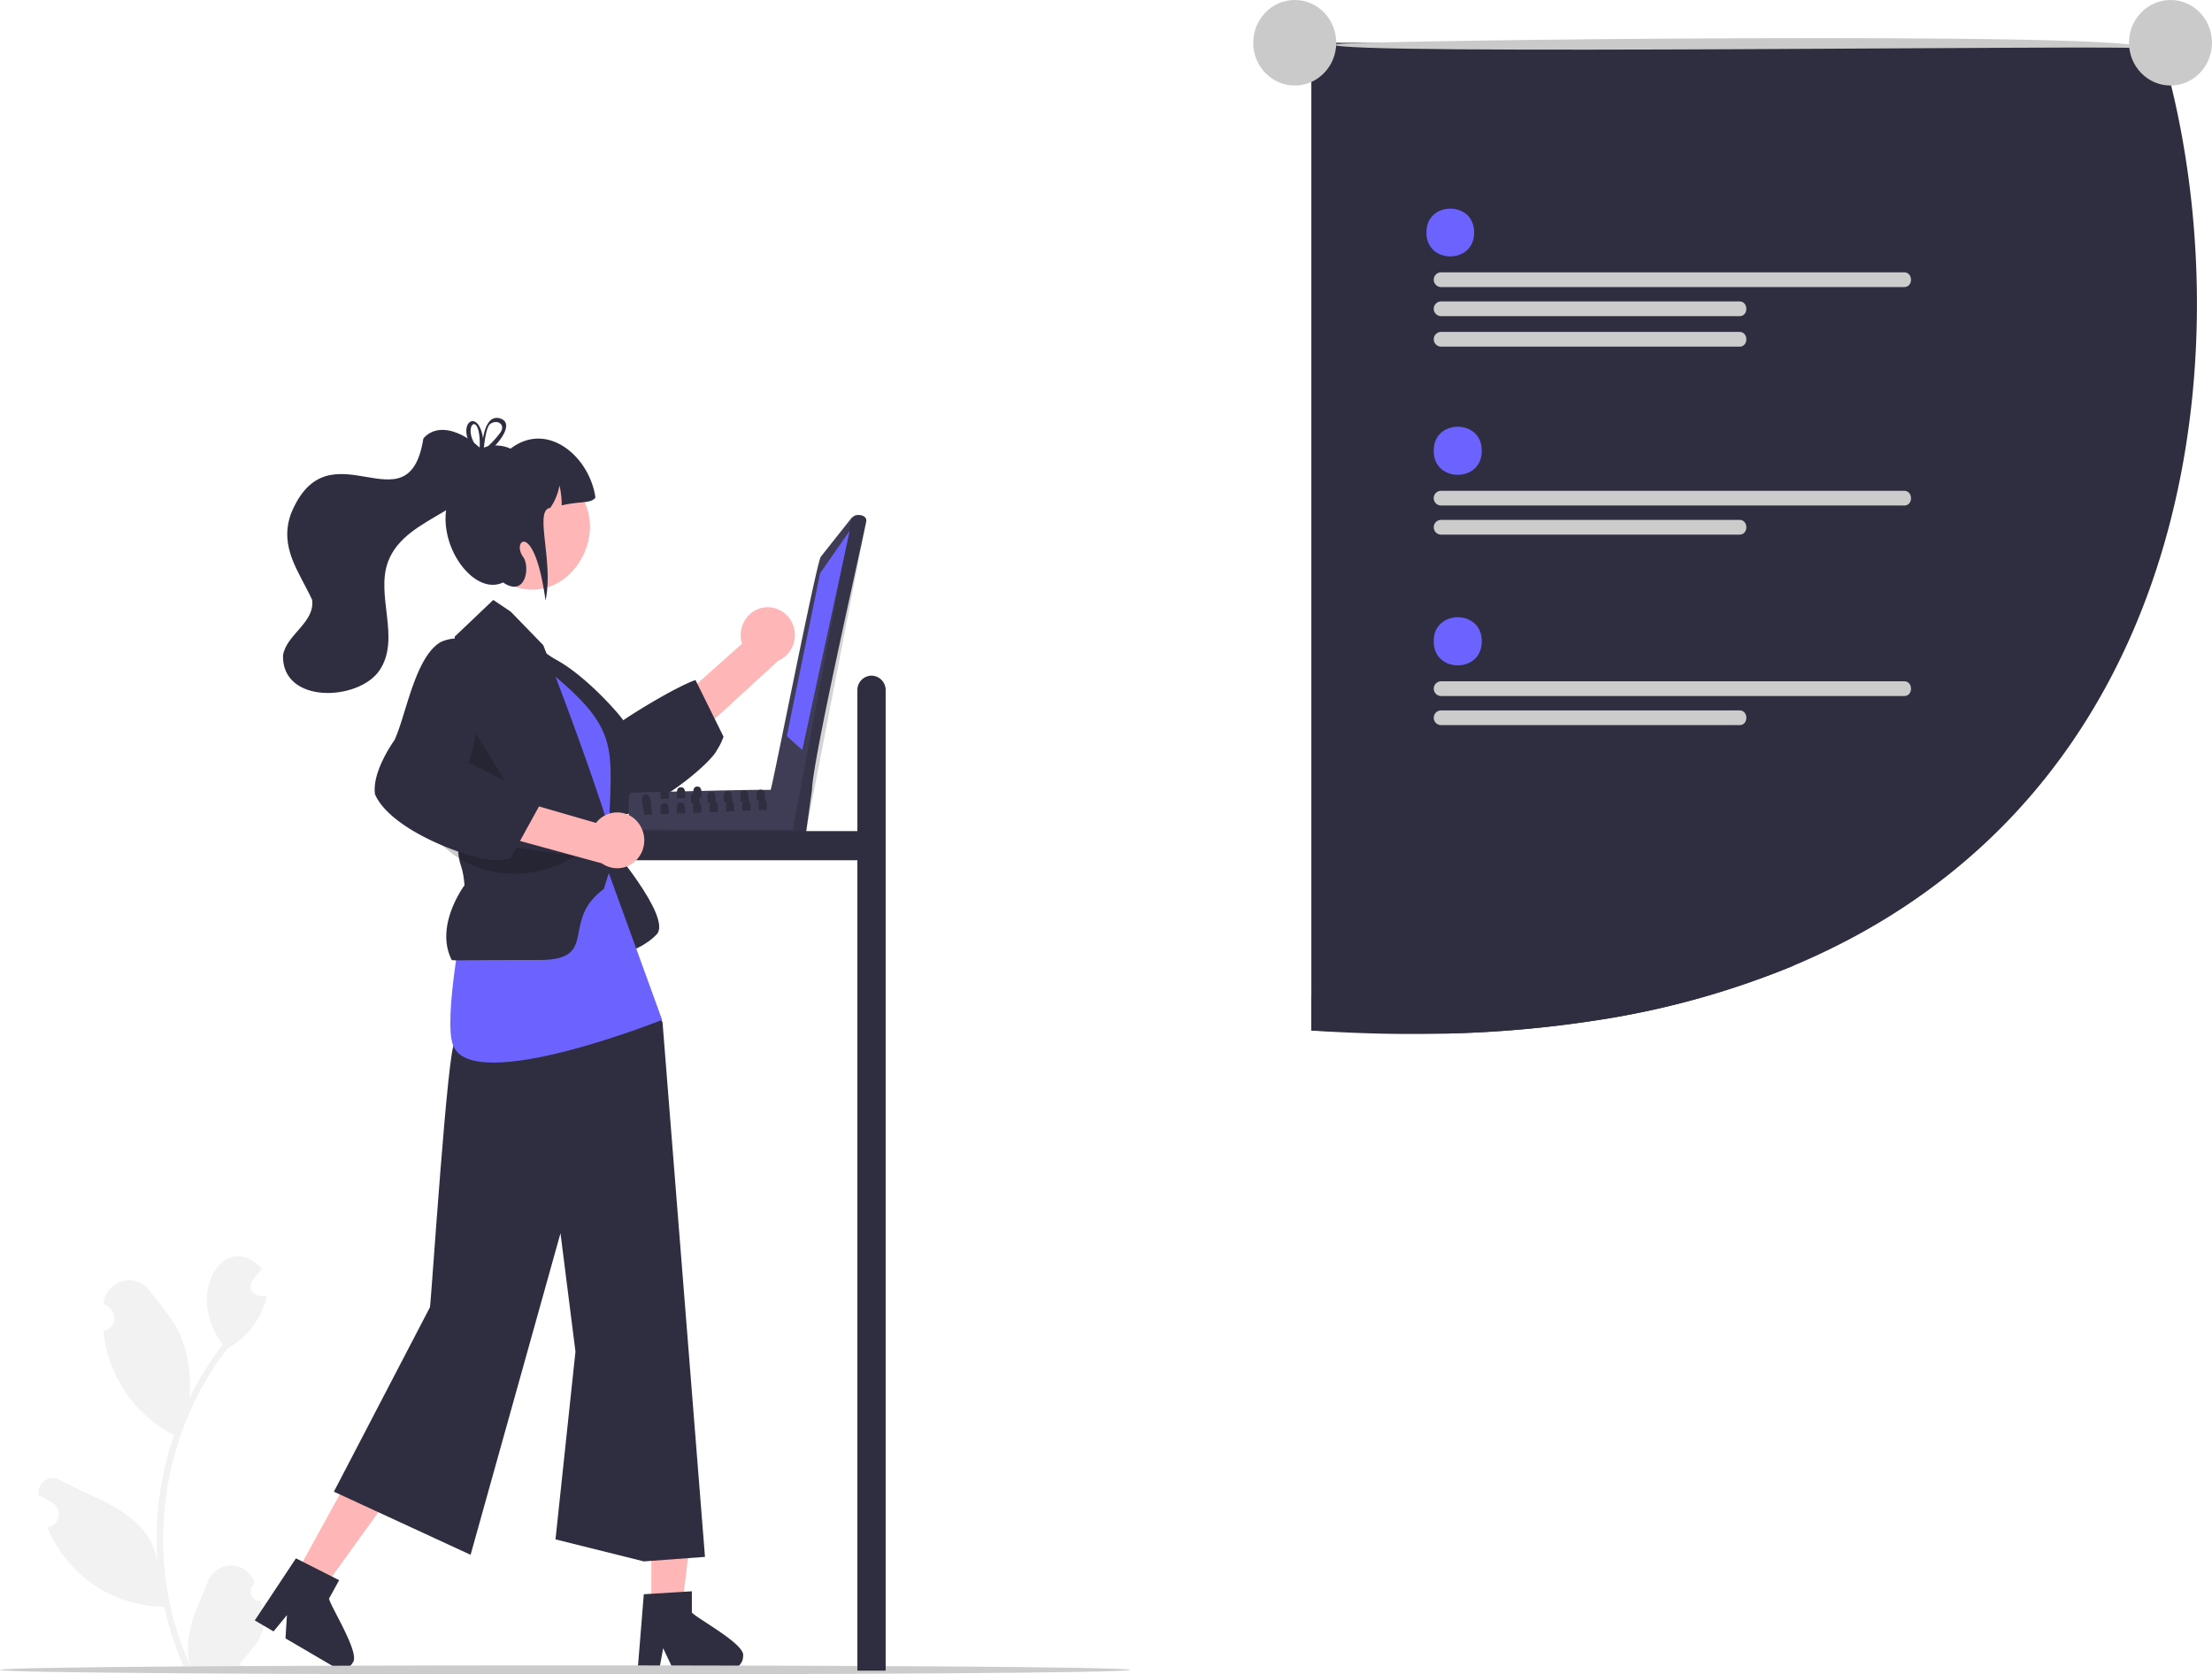<svg xmlns="http://www.w3.org/2000/svg" width="625" height="473.113" viewBox="0 0 625 473.113">
  <g id="undraw_conference_re_2yld" transform="translate(0)">
    <path id="Path_1" data-name="Path 1" d="M235.768,705.12a2.621,2.621,0,0,1-2.542-1.658,2.761,2.761,0,0,1,.64-3.028l.18-.737a6.975,6.975,0,0,0-13.071-.127c-3.11,7.5-7.135,15.265-5.133,23.526-13.223-28.873-8.726-64.788,10.815-89.479a22.094,22.094,0,0,0,10.919-14.836c-2.673.933-6.006-1.307-4-4.208.871-1.109,1.751-2.209,2.622-3.318-10.155-11.142-22.254,6.369-11.076,21.408a87.061,87.061,0,0,0-9.45,15.229,37.471,37.471,0,0,0-2.112-16.93c-2.022-5.025-5.811-9.256-9.147-13.6a7.214,7.214,0,0,0-12.953,3.866c3.744,1.268,4.231,6.84-.052,7.6a37.306,37.306,0,0,0,19.957,29.457,89.473,89.473,0,0,0-4.616,36.375c-1.926-14.4-16.934-17.9-27.423-23.625a3.986,3.986,0,0,0-4.466.037A4.264,4.264,0,0,0,173.1,675.3a23.372,23.372,0,0,1,4.137,2.248,3.729,3.729,0,0,1,1.467,3.956,3.6,3.6,0,0,1-3.124,2.753,36,36,0,0,0,33,22.485,91.325,91.325,0,0,0,5.833,17.545h20.838c.075-.239.142-.485.209-.723a22.987,22.987,0,0,1-5.766-.354c5.1-6.225,9.05-9.4,6.08-18.091Z" transform="translate(-162.193 -252.742)" fill="#f2f2f2"/>
    <path id="Path_2" data-name="Path 2" d="M253.4,596.354h8.593l4.087-34.145H253.4Z" transform="translate(-69.36 -141.519)" fill="#ffb6b6"/>
    <path id="Path_3" data-name="Path 3" d="M421.505,740.211v-6l-2.259.142-9.195.561-2.128.135-1.627,20.1-.087,1.078h6.1l.2-1.07.886-4.864,2.288,4.864.5,1.07h16.174a3.711,3.711,0,0,0,3.631-3.749C436.67,749.191,423.219,742.089,421.505,740.211Z" transform="translate(-226.018 -284.58)" fill="#2f2e41"/>
    <path id="Path_4" data-name="Path 4" d="M114.8,584.973l7.473,4.368,19.91-27.619-11.03-6.447Z" transform="translate(-31.424 -139.774)" fill="#ffb6b6"/>
    <path id="Path_5" data-name="Path 5" d="M278.195,733.156l2.869-5.215-2.019-1.025-8.272-4.183-1.917-.973-9.42,14.21-2.215,3.337,2.506,1.467,2.8,1.639,3.791-4.609-.421,6.577,13.211,7.73h.007l.85.494a3.581,3.581,0,0,0,4.953-1.414C287.077,748.676,278.783,735.671,278.195,733.156Z" transform="translate(-185.236 -281.446)" fill="#2f2e41"/>
    <path id="Path_6" data-name="Path 6" d="M447.965,362.693a7.654,7.654,0,0,0-5.36,3.654,8.1,8.1,0,0,0-.774,6.573l-13.148,11.725,4.967,9.97,18.341-16.826a7.946,7.946,0,0,0,4.494-9.39,7.652,7.652,0,0,0-8.521-5.7Z" transform="translate(-232.17 -191.039)" fill="#ffb6b6"/>
    <path id="Path_7" data-name="Path 7" d="M414.357,398.489l-4.939-9.975-.508-1.025c-5.287,1.916-15.673,8.171-20.408,11.366-1.736-2.492-11.388-13.334-19.733-17.495,0-.008-.007,0-.007,0q-.861-.427-1.7-.763a11.44,11.44,0,0,0-4.06-.868,6.08,6.08,0,0,0-1.823.269,5.072,5.072,0,0,0-1.714.905c-1.358,1.078-2.389,2.956-2.97,5.859a11.783,11.783,0,0,0,.516,4.071c2.324,7.939,11.5,16.806,14.751,22.523.32.883,3.508,9.578,8.541,12.661a8.025,8.025,0,0,0,.821.449c.312.045.625.082.951.1h.007a12.968,12.968,0,0,0,1.532.022c.261-.007.53-.03.8-.052.058-.007.109-.007.167-.015a23.607,23.607,0,0,0,4.931-1.107c.182-.06.363-.12.545-.187a39.9,39.9,0,0,0,4.045-1.676c.763-.359,1.518-.748,2.273-1.152.915-.494,1.83-1.018,2.724-1.564.77-.456,1.525-.935,2.266-1.429V419.4c.174-.1.349-.224.523-.352h.007c6.624-4.437,12.027-9.593,13.066-11.726a17.536,17.536,0,0,0,1.874-3.824Z" transform="translate(-212.406 -195.35)" fill="#2f2e41"/>
    <path id="Path_8" data-name="Path 8" d="M392.228,451.693s18.208,21.108,13.631,25.823-11.7,5.954-11.7,5.954l-8.707-.691Z" transform="translate(-220.336 -213.464)" fill="#2f2e41"/>
    <path id="Path_9" data-name="Path 9" d="M364.027,376.021c23.484,14.157,31.381,27.68,20.52,54.895Z" transform="translate(-214.471 -194.416)" fill="#2f2e41"/>
    <path id="Path_10" data-name="Path 10" d="M322.163,510.971c-1.905-.913-6.638,72.747-7.024,74.6L288,637.676l38.626,17.839,25.4-90.858,4.233,33.436-5.644,53.061,24.968,6.221,17.269-1.271L380.858,505.05,358.1,462.532Z" transform="translate(-193.661 -216.193)" fill="#2f2e41"/>
    <path id="Path_11" data-name="Path 11" d="M353.591,378.81c31.888,24.46,24.1,24.9,24.361,62.648l15.194,41.836s-53.565,21.374-59.057,7.227S353.591,378.81,353.591,378.81Z" transform="translate(-206.061 -195.118)" fill="#6c63ff"/>
    <path id="Path_12" data-name="Path 12" d="M377.936,425.185c-.065-.239-.145-.516-.232-.808v-.007c-.138-.471-.3-.988-.487-1.579-.116-.374-.24-.778-.378-1.2-.087-.269-.174-.546-.269-.838-2.556-7.954-7.713-22.785-13.974-39.18v-.007q-1.133-2.952-2.31-5.964c-.073-.18-.138-.367-.211-.546-.312-.8-.632-1.609-.951-2.417l-9.173-9.451-4.946-3.322-10.894,10.364s.007.18.022.531c.152,3.2.9,20.451.995,40.849.022,5.141.007,10.483-.08,15.849v.142c-.022,1.407,0,2.5.065,3.382a15.158,15.158,0,0,0,.211,1.871c.407,2.3,1.155,2.843,1.554,7.64,0,0-8.57,11.381-3.6,21.124a6.622,6.622,0,0,0,1.191.075c1.758.03,5.854-.082,17.118-.09,1.954-.015,4.118-.015,6.522-.007,15.753,0,7.263-9.391,15.68-17.944.182-.187.363-.367.559-.546a19.17,19.17,0,0,1,1.888-1.549l1.409-4.5.45-1.444.007-.187.044-2,.094-3.981.065-2.649a10.085,10.085,0,0,0-.378-1.6Z" transform="translate(-205.631 -190.348)" fill="#2f2e41"/>
    <path id="Path_13" data-name="Path 13" d="M182.316,274.171l-2.5,16.088,16.936,7.2Z" transform="translate(-49.219 -69.014)" opacity="0.2"/>
    <path id="Path_14" data-name="Path 14" d="M366.571,312.225c18.946,11.108,3.392,40.415-15.907,29.979C331.718,331.1,347.272,301.789,366.571,312.225Z" transform="translate(-208.46 -177.801)" fill="#ffb6b6"/>
    <path id="Path_15" data-name="Path 15" d="M326.6,448.837c10.046,12.2,27.167,13.959,40.169,5.774Z" transform="translate(-204.227 -212.746)" opacity="0.2"/>
    <path id="Path_16" data-name="Path 16" d="M373.793,315.6c-1.328,1.779-4.1.945-9.533,2.214a24,24,0,0,0-.633-5.632,16.108,16.108,0,0,1-2.594,6.338c-4.716.539,1.065,15.3-1.35,26.154-3.111-22.9-9.655-16.9-6.349-12.357,2.116,2.907.706,11.63-5.644,7.269-10.476,5.13-25.4-20.352-8.86-32.3-.3-6.46,6.681-7.48,10.977-5.494C360.232,293.784,372.143,304.037,373.793,315.6Z" transform="translate(-205.552 -175.014)" fill="#2f2e41"/>
    <path id="Path_17" data-name="Path 17" d="M403.99,432.359c5.385-.111,34.309-.966,39.052-.755.268-.968,9.26,10.9,9.479,10.978a1.381,1.381,0,0,1,.332,1.206,1.345,1.345,0,0,1-.772.97c-.529.331-47.158-.558-47.723-.442a1.3,1.3,0,0,1-1.158-.777l-.312-.719c-.032-1.23-.423-7.519-.072-8.594a1.365,1.365,0,0,1,.1-1.259A1.283,1.283,0,0,1,403.99,432.359Z" transform="translate(-225.049 -208.393)" fill="#3f3d56"/>
    <path id="Path_18" data-name="Path 18" d="M402.971,446.61c.274.678.624,1.529,1.469,1.5l47.231.546a1.3,1.3,0,0,0,1.105-.656,1.378,1.378,0,0,0,.032-1.314Z" transform="translate(-225.131 -212.185)" opacity="0.17"/>
    <path id="Path_19" data-name="Path 19" d="M457.94,405.342c.508-.906,13.136-65.279,14.189-65.817l8.621-10.866.771-.6c1.072-.606,3.642-.2,3.41,1.49h0c-2.025,10-15.053,66.985-15.338,75.868l-1.568,11.318a1.4,1.4,0,0,1-.589.954,1.319,1.319,0,0,1-1.082.191,2.609,2.609,0,0,1-2.09-1.556C464.148,415.927,457.35,405.574,457.94,405.342Z" transform="translate(-240.168 -182.278)" fill="#3f3d56"/>
    <path id="Path_20" data-name="Path 20" d="M483.15,328.666l-16.489,87.669c.551,1.438,3.132,2.445,3.733.559.01,0,16.916-87.282,16.933-87.334C487.507,327.46,484.138,327.393,483.15,328.666Z" transform="translate(-242.565 -182.284)" opacity="0.17"/>
    <path id="Path_21" data-name="Path 21" d="M323.875,200.416,315.5,212.442l-9.4,45.994,4.369,3.927Z" transform="translate(-83.787 -50.449)" fill="#6c63ff"/>
    <path id="Path_22" data-name="Path 22" d="M410.443,435.882c-.174-1.392-.508-2.671-1.489-2.574-1.445-.008-1.133,2.02-.784,3.726a9.638,9.638,0,0,1,.334,2.065l2.317-.1a20.259,20.259,0,0,1-.378-3.12Z" transform="translate(-226.474 -208.835)" fill="#2f2e41"/>
    <path id="Path_23" data-name="Path 23" d="M429.317,435.363c-.015-.4.007-.905-.044-1.384-.08-.793-.341-1.482-1.22-1.429a1.132,1.132,0,0,0-.472.1c-.937.434-.552,2.193-.566,3.046l.755-.03,1.562-.06C429.325,435.527,429.317,435.445,429.317,435.363Z" transform="translate(-231.694 -208.645)" fill="#2f2e41"/>
    <path id="Path_24" data-name="Path 24" d="M435.687,435.1c-.036-1.048.145-2.9-1.264-2.814-1.525.03-1.024,2.17-1.039,3.15l.748-.03,1.569-.067C435.694,435.267,435.687,435.185,435.687,435.1Z" transform="translate(-233.438 -208.579)" fill="#2f2e41"/>
    <path id="Path_25" data-name="Path 25" d="M442.057,434.852c-.036-1.055.145-2.9-1.264-2.814-1.525.03-1.024,2.17-1.039,3.143l.755-.03,1.561-.06C442.064,435.017,442.057,434.935,442.057,434.852Z" transform="translate(-235.181 -208.516)" fill="#2f2e41"/>
    <path id="Path_26" data-name="Path 26" d="M448.427,434.593c-.036-1.048.145-2.9-1.264-2.814-1.525.037-1.024,2.17-1.039,3.15l.748-.03,1.569-.067C448.434,434.757,448.427,434.675,448.427,434.593Z" transform="translate(-236.925 -208.451)" fill="#2f2e41"/>
    <path id="Path_27" data-name="Path 27" d="M454.8,434.342c-.029-.943.109-2.514-.864-2.776h-.007a1.063,1.063,0,0,0-.392-.037,1.034,1.034,0,0,0-.32.045h-.007c-1.118.322-.7,2.2-.712,3.1l.755-.03,1.561-.06C454.8,434.507,454.8,434.424,454.8,434.342Z" transform="translate(-238.669 -208.388)" fill="#2f2e41"/>
    <path id="Path_28" data-name="Path 28" d="M417.406,432.271v-.008a2.388,2.388,0,0,0-.058-.329c-.116-.636-.414-1.13-1.162-1.085-.734.015-.995.509-1.075,1.137a10.286,10.286,0,0,0,.029,1.714c.007.112.007.21.007.3l2.317-.1C417.428,433.483,417.465,432.854,417.406,432.271Z" transform="translate(-228.448 -208.217)" fill="#2f2e41"/>
    <path id="Path_29" data-name="Path 29" d="M423.743,431.751c-.116-.666-.414-1.2-1.184-1.152-.763.015-1.017.554-1.082,1.212a17.95,17.95,0,0,0,.044,1.931l2.317-.1C423.794,433.165,423.852,432.395,423.743,431.751Z" transform="translate(-230.194 -208.154)" fill="#2f2e41"/>
    <path id="Path_30" data-name="Path 30" d="M430.114,431.574c-.1-.7-.385-1.28-1.191-1.235-.792.015-1.031.591-1.089,1.287a3.275,3.275,0,0,0-.014.464c.007.516.073,1.04.065,1.4l1.627-.067.69-.03C430.158,432.928,430.216,432.2,430.114,431.574Z" transform="translate(-231.932 -208.089)" fill="#2f2e41"/>
    <path id="Path_31" data-name="Path 31" d="M416.122,436.589c-1.525.03-1.031,2.17-1.039,3.143l2.317-.09C417.313,438.662,417.647,436.492,416.122,436.589Z" transform="translate(-228.427 -209.662)" fill="#2f2e41"/>
    <path id="Path_32" data-name="Path 32" d="M422.492,436.329c-1.525.03-1.031,2.17-1.039,3.15l2.317-.1C423.683,438.409,424.017,436.239,422.492,436.329Z" transform="translate(-230.171 -209.596)" fill="#2f2e41"/>
    <path id="Path_33" data-name="Path 33" d="M429.537,436.25a1,1,0,0,0-.675-.172.951.951,0,0,0-.872.471c-.414.688-.16,1.975-.167,2.671l2.317-.09C430.068,438.338,430.278,436.751,429.537,436.25Z" transform="translate(-231.914 -209.532)" fill="#2f2e41"/>
    <path id="Path_34" data-name="Path 34" d="M435.908,435.99a.986.986,0,0,0-.675-.172.954.954,0,0,0-.879.479c-.4.7-.153,1.975-.16,2.671l2.317-.1C436.438,438.085,436.649,436.506,435.908,435.99Z" transform="translate(-233.659 -209.467)" fill="#2f2e41"/>
    <path id="Path_35" data-name="Path 35" d="M442.277,435.74a1,1,0,0,0-.675-.172.951.951,0,0,0-.872.471c-.414.688-.16,1.975-.167,2.671l2.317-.09C442.808,437.828,443.018,436.241,442.277,435.74Z" transform="translate(-235.402 -209.404)" fill="#2f2e41"/>
    <path id="Path_36" data-name="Path 36" d="M448.648,435.48a.986.986,0,0,0-.675-.172.946.946,0,0,0-.879.479c-.4.7-.153,1.975-.16,2.671l2.317-.1C449.178,437.575,449.389,436,448.648,435.48Z" transform="translate(-237.146 -209.338)" fill="#2f2e41"/>
    <path id="Path_37" data-name="Path 37" d="M455.019,435.23a1,1,0,0,0-.675-.172.943.943,0,0,0-.872.471c-.407.7-.16,1.975-.167,2.671l2.317-.09C455.549,437.318,455.759,435.739,455.019,435.23Z" transform="translate(-238.89 -209.276)" fill="#2f2e41"/>
    <path id="Path_38" data-name="Path 38" d="M307.871,298.062c-4.218,26.72-26.827-4.914-37.457,21.381-3.342,9.523,2.392,16.335,6.02,24.239.828,6.5-7.374,9.791-8.233,15.771-.239,13.708,21.226,12.869,27.227,4.221,6.166-9.054-1.2-21.2,2.509-30.919,5.209-13.492,26.393-13.592,28.238-29.289C322.6,298.222,312.99,292.216,307.871,298.062Z" transform="translate(-188.241 -174.188)" fill="#2f2e41"/>
    <path id="Path_39" data-name="Path 39" d="M477.427,763.458c-.557,1.7-318.72,1.7-319.321,0C158.662,761.757,476.825,761.757,477.427,763.458Z" transform="translate(-158.106 -291.621)" fill="#ccc"/>
    <path id="Path_40" data-name="Path 40" d="M344.482,299.531c-.138.06-.276.12-.4.187h-.007c-.116.06-.232.12-.349.187-.014.008-.022.015-.036.022-.152-.15-.305-.3-.465-.449a1.782,1.782,0,0,0,.029.733l.022.09c.145.157.3.307.458.464.145-.112.283-.232.429-.344.087-.075.174-.15.269-.224.014-.195.036-.419.058-.666Zm4.372-8.321c-3.239-.763-4.285,3.6-4.6,5.7-1.177-7.633-6.072-5.23-4.379-.022a11.722,11.722,0,0,0,2.491,4.13c.152.18.32.359.494.539-.2,1.048.792.778,2.128-.187a17.973,17.973,0,0,0,2.723-2.462C350.379,296.029,352.456,292.175,348.854,291.21Zm.1,4.3a25.844,25.844,0,0,1-3.348,3.659q-.577.539-1.177,1.033c-.007.067-.007.127-.015.18a1.389,1.389,0,0,1-.1.209c-.407.756-.864.344-1.039-.284-.015-.022-.036-.045-.051-.067a10.522,10.522,0,0,1-1.5-2.05c-3-5.358,1.83-9,1.591,1a.969.969,0,0,0-.087.292,1.783,1.783,0,0,0,.029.733l.022.09c.145.157.3.307.458.464.145-.112.283-.232.428-.344.087-.075.174-.15.269-.224.015-.195.036-.419.058-.666v-.007c.189-2.005.7-5.612,1.656-6.592,2.092-1.654,4.8.135,2.811,2.574Zm-4.474,4.026c-.138.06-.276.12-.4.187h-.007c-.116.06-.232.12-.349.187-.014.008-.022.015-.036.022-.152-.15-.305-.3-.465-.449a1.782,1.782,0,0,0,.029.733l.022.09c.145.157.3.307.458.464.145-.112.283-.232.429-.344.087-.075.174-.15.269-.224.014-.195.036-.419.058-.666Z" transform="translate(-207.765 -173.046)" fill="#2f2e41"/>
    <path id="Path_41" data-name="Path 41" d="M465.271,388.455a4.056,4.056,0,0,0-3.994,4.116v39.813H384.655a4.117,4.117,0,0,0,0,8.231h76.622V669.589h7.989V392.571a4.056,4.056,0,0,0-3.994-4.116Z" transform="translate(-219.024 -197.546)" fill="#2f2e41"/>
    <path id="Path_42" data-name="Path 42" d="M393.327,442.075a7.517,7.517,0,0,0-11.663.363L364.923,437.6l-5.337,9.764,23.735,6.5a7.492,7.492,0,0,0,10.082-1.311,8.062,8.062,0,0,0-.076-10.47Z" transform="translate(-213.256 -209.916)" fill="#ffb6b6"/>
    <path id="Path_43" data-name="Path 43" d="M340.728,414.7c-1.213-.651-2.426-1.287-3.61-1.878-2.571-1.31-4.96-2.454-6.718-3.233a64.139,64.139,0,0,0,2.048-8.246c2.063-10.715,3.464-27.417-5.941-26.923a11.978,11.978,0,0,0-3.951.988c-7.328,4.2-9.841,20.892-13.124,27.784-.574.8-6.4,9.122-5.462,15.28,2.658,5.986,11.112,11.1,19.036,14.434l.007.007c1.525.644,3.036,1.22,4.474,1.729,1.641.576,3.2,1.055,4.6,1.429a19.125,19.125,0,0,0,6.035.935,16.539,16.539,0,0,0,4.133-.494l1.663-3.023,1.024-1.871,5.353-9.743.552-1a79.423,79.423,0,0,0-10.124-6.173Z" transform="translate(-198.005 -194.01)" fill="#2f2e41"/>
    <path id="Path_44" data-name="Path 44" d="M804.563,410.223a240.325,240.325,0,0,1-56.49,15.579,324.885,324.885,0,0,1-41.441,3.622q-18.215.471-38.362-.846V154.641a5.1,5.1,0,0,1,5.026-5.171l2,.007,8.04.022h.138l215.835.554h.981l7.8.022q1.678,5.567,3.123,11.471C930.652,241.082,916.3,363.239,804.563,410.223Z" transform="translate(-297.75 -137.389)" fill="#2f2e41"/>
    <path id="Path_45" data-name="Path 45" d="M729.447,301.256c.128,9.063-13.689,9.063-13.56,0C715.759,292.193,729.576,292.193,729.447,301.256Z" transform="translate(-310.783 -173.886)" fill="#6c63ff"/>
    <path id="Path_46" data-name="Path 46" d="M848.778,318.66H717.91a2.077,2.077,0,0,0,0,4.153H848.778C851.429,322.858,851.364,318.615,848.778,318.66Z" transform="translate(-310.786 -179.977)" fill="#ccc"/>
    <path id="Path_47" data-name="Path 47" d="M802.251,329.64H717.909a2.081,2.081,0,0,0,0,4.16h84.342C804.888,333.838,804.844,329.6,802.251,329.64Z" transform="translate(-310.785 -182.741)" fill="#ccc"/>
    <path id="Path_48" data-name="Path 48" d="M848.777,236.16H717.909a2.081,2.081,0,0,0,0,4.16H848.777C851.428,240.358,851.362,236.122,848.777,236.16Z" transform="translate(-310.785 -159.21)" fill="#ccc"/>
    <path id="Path_49" data-name="Path 49" d="M802.251,247.15H717.909a2.081,2.081,0,0,0,0,4.16h84.342C804.888,251.348,804.844,247.113,802.251,247.15Z" transform="translate(-310.785 -161.977)" fill="#ccc"/>
    <path id="Path_50" data-name="Path 50" d="M802.251,258.66H717.909a2.081,2.081,0,0,0,0,4.16h84.342C804.888,262.858,804.844,258.622,802.251,258.66Z" transform="translate(-310.785 -164.874)" fill="#ccc"/>
    <path id="Path_51" data-name="Path 51" d="M729.447,373.2c.128,9.063-13.689,9.063-13.56,0C715.759,364.133,729.576,364.133,729.447,373.2Z" transform="translate(-310.783 -191.994)" fill="#6c63ff"/>
    <path id="Path_52" data-name="Path 52" d="M848.777,390.59H717.909a2.081,2.081,0,0,0,0,4.16H848.777C851.428,394.788,851.362,390.552,848.777,390.59Z" transform="translate(-310.785 -198.084)" fill="#ccc"/>
    <path id="Path_53" data-name="Path 53" d="M802.251,401.58H717.909a2.081,2.081,0,0,0,0,4.16h84.342C804.888,405.778,804.844,401.542,802.251,401.58Z" transform="translate(-310.785 -200.85)" fill="#ccc"/>
    <path id="Path_54" data-name="Path 54" d="M726.517,218.854c.127,9-13.587,9-13.459,0C712.932,209.859,726.646,209.859,726.517,218.854Z" transform="translate(-310.009 -153.156)" fill="#6c63ff"/>
    <path id="Path_55" data-name="Path 55" d="M905.145,150.616c-1.042-1.076-228.388,2.07-228.129-1.089C675.9,148.336,911.378,145.612,905.145,150.616Z" transform="translate(-300.143 -136.946)" fill="#cacaca"/>
    <ellipse id="Ellipse_1" data-name="Ellipse 1" cx="11.727" cy="12.083" rx="11.727" ry="12.083" transform="translate(354.1 0)" fill="#cacaca"/>
    <ellipse id="Ellipse_2" data-name="Ellipse 2" cx="11.727" cy="12.083" rx="11.727" ry="12.083" transform="translate(601.546 0)" fill="#cacaca"/>
    <path id="Path_56" data-name="Path 56" d="M804.563,496.217a240.325,240.325,0,0,1-56.49,15.579,324.9,324.9,0,0,1-41.441,3.622q-18.738-.224-38.362-.846v-9.548C685.882,489.8,761.342,487.365,804.563,496.217Z" transform="translate(-297.75 -223.383)" fill="#2f2e41"/>
  </g>
</svg>

